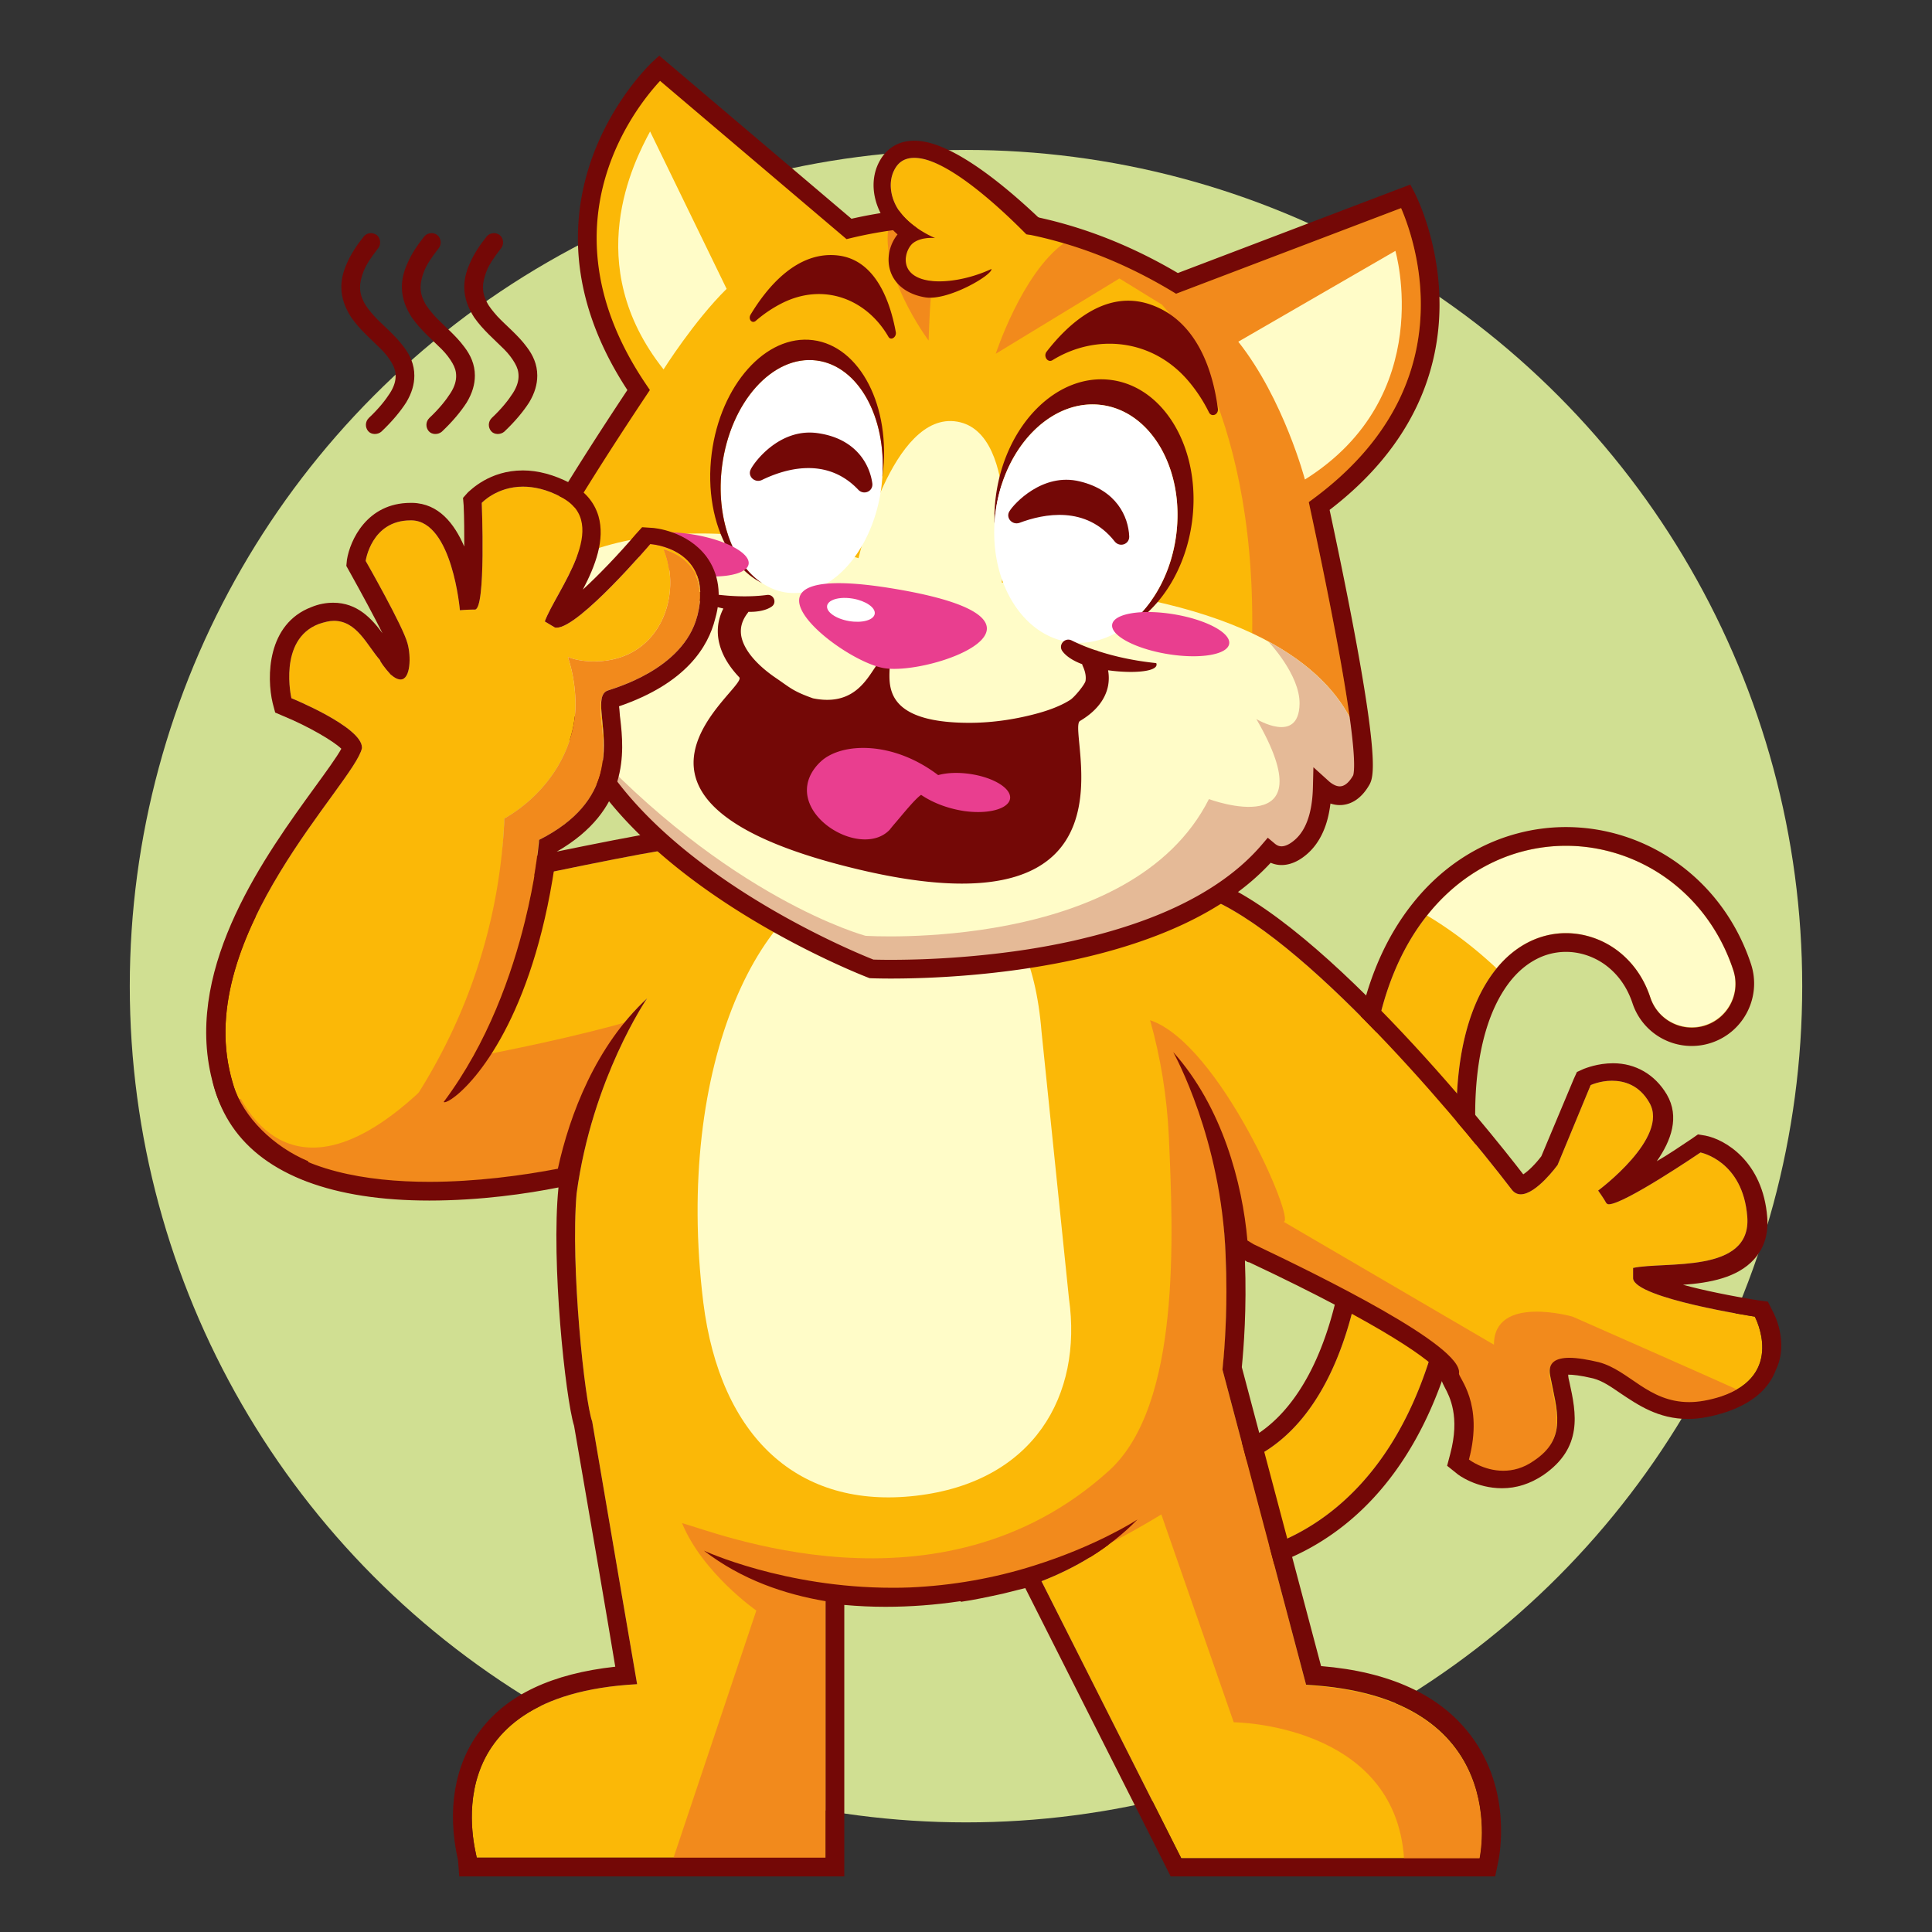 <svg height="512" viewBox="0 0 309.594 309.594" width="512" xmlns="http://www.w3.org/2000/svg"><rect x="0" y="0" width="309.594" height="309.594" fill="#333333" stroke="none"/><circle cx="154.797" cy="158.028" fill="#d0df92" r="134"/><path d="M154.785 217.192c-.543 4.138.186 8.206 1.726 11.805 1.155 2.709 2.755 5.186 4.663 7.419 2.866 3.348 6.426 6.165 10.436 8.372a41.33 41.33 0 0 0 13.221 4.563c4.726.768 9.727.709 14.694-.466a35.336 35.336 0 0 0 10.894-4.608c5.218-3.32 9.887-8.215 13.558-14.646 3.679-6.437 6.399-14.39 7.968-24.047 1.188-7.323 1.716-15.637 1.472-25.074-.109-4.195.146-7.89.668-11.106.704-4.338 1.892-7.803 3.313-10.515 2.148-4.07 4.762-6.467 7.432-7.856 2.677-1.377 5.5-1.765 8.248-1.324a13.914 13.914 0 0 1 6.773 3.153c1.981 1.691 3.604 3.979 4.596 6.952a7 7 0 1 0 13.288-4.407c-1.773-5.36-4.891-9.878-8.812-13.209a27.9 27.9 0 0 0-13.603-6.31 27.225 27.225 0 0 0-11.382.563c-5.663 1.498-11.043 4.947-15.192 10.164-4.165 5.216-7.114 12.109-8.481 20.544-.678 4.177-.974 8.741-.844 13.714.227 8.7-.27 16.154-1.295 22.467-1.201 7.404-3.129 13.228-5.425 17.717-1.724 3.369-3.648 5.993-5.662 8.038-3.028 3.063-6.249 4.869-9.609 5.867-3.356.989-6.891 1.132-10.355.57a27.329 27.329 0 0 1-7.83-2.545c-3.628-1.811-6.626-4.376-8.425-6.949-.906-1.285-1.52-2.558-1.86-3.732-.34-1.181-.425-2.253-.29-3.307a7.002 7.002 0 0 0-13.885-1.807z" fill="#fbb807"/><path d="M277.734 155.406c-1.773-5.36-4.891-9.878-8.812-13.209a27.9 27.9 0 0 0-13.603-6.31 27.225 27.225 0 0 0-11.382.563c-5.663 1.498-11.043 4.947-15.192 10.164l-.068.092c3.997 2.399 7.72 5.247 11.153 8.477 1.569-1.923 3.271-3.253 4.998-4.152 2.677-1.377 5.5-1.765 8.248-1.324a13.914 13.914 0 0 1 6.773 3.153c1.981 1.691 3.604 3.979 4.596 6.952a6.999 6.999 0 0 0 8.847 4.441 6.999 6.999 0 0 0 4.442-8.847z" fill="#fffcc8"/><path d="M250.941 135.534c1.473 0 2.938.119 4.379.354a27.9 27.9 0 0 1 13.603 6.31c3.921 3.331 7.038 7.849 8.812 13.209a7 7 0 1 1-13.288 4.406c-.991-2.974-2.614-5.261-4.596-6.952a13.896 13.896 0 0 0-6.773-3.153 13.596 13.596 0 0 0-2.148-.173c-2.054 0-4.116.478-6.1 1.497-2.67 1.39-5.283 3.786-7.432 7.856-1.422 2.712-2.609 6.177-3.313 10.515-.522 3.217-.777 6.911-.668 11.106.244 9.438-.283 17.751-1.472 25.075-1.568 9.656-4.289 17.609-7.968 24.046-3.671 6.432-8.34 11.326-13.558 14.646a35.312 35.312 0 0 1-10.894 4.608 36.634 36.634 0 0 1-8.444.975c-2.118 0-4.21-.177-6.25-.509a41.314 41.314 0 0 1-13.221-4.563c-4.01-2.207-7.569-5.024-10.436-8.372-1.908-2.233-3.508-4.71-4.663-7.419-1.54-3.599-2.269-7.667-1.726-11.805a7.002 7.002 0 0 1 7.845-6.038 7 7 0 0 1 6.038 7.845c-.135 1.054-.05 2.126.29 3.307.341 1.175.954 2.447 1.86 3.732 1.799 2.573 4.797 5.139 8.425 6.949a27.329 27.329 0 0 0 7.83 2.545 25 25 0 0 0 4.007.327c2.146 0 4.281-.288 6.349-.897 3.36-.998 6.581-2.805 9.609-5.867 2.014-2.045 3.938-4.669 5.662-8.038 2.296-4.489 4.224-10.313 5.425-17.717 1.025-6.313 1.521-13.767 1.295-22.467-.13-4.973.166-9.537.844-13.714 1.367-8.435 4.316-15.328 8.481-20.544 4.149-5.217 9.529-8.666 15.192-10.164a27.223 27.223 0 0 1 7.004-.916m0-3c-2.627 0-5.243.343-7.776 1.019-6.512 1.723-12.313 5.594-16.767 11.194-4.612 5.775-7.673 13.156-9.095 21.933-.717 4.413-1.014 9.215-.882 14.271.211 8.102-.212 15.473-1.258 21.909-1.07 6.603-2.798 12.265-5.134 16.831-1.477 2.887-3.202 5.343-5.129 7.3-2.471 2.498-5.195 4.166-8.326 5.096a19.42 19.42 0 0 1-5.494.773c-1.158 0-2.345-.097-3.527-.289a24.404 24.404 0 0 1-6.962-2.264c-3.057-1.525-5.72-3.706-7.313-5.987-.682-.967-1.177-1.948-1.438-2.85-.219-.758-.281-1.423-.196-2.09.711-5.462-3.159-10.489-8.627-11.2a9.92 9.92 0 0 0-1.299-.085c-5.002 0-9.261 3.745-9.907 8.711-.58 4.421.091 9.046 1.941 13.371 1.227 2.875 2.956 5.63 5.141 8.188 3.062 3.576 6.853 6.621 11.271 9.052a44.124 44.124 0 0 0 14.185 4.896 42.18 42.18 0 0 0 6.732.547c3.1 0 6.173-.354 9.135-1.055a38.27 38.27 0 0 0 11.816-4.999c5.829-3.709 10.726-8.988 14.55-15.688 3.943-6.899 6.744-15.329 8.324-25.053 1.243-7.665 1.751-16.289 1.509-25.634-.1-3.811.112-7.359.63-10.547.603-3.714 1.615-6.944 3.01-9.603 1.654-3.136 3.671-5.293 6.16-6.589a10.22 10.22 0 0 1 6.389-1.023 10.885 10.885 0 0 1 5.303 2.476c1.688 1.442 2.933 3.333 3.693 5.616a9.983 9.983 0 0 0 9.489 6.851 9.967 9.967 0 0 0 3.148-.51c5.233-1.735 8.08-7.405 6.345-12.64-1.896-5.729-5.256-10.762-9.717-14.551a30.899 30.899 0 0 0-15.063-6.984 30.345 30.345 0 0 0-4.861-.393z" fill="#740806"/><path d="M275.794 223.781c-1.9.6-3.6.9-5.1.9-6.6 0-9.6-5.1-14.5-6.4-1.7-.4-3.4-.7-4.7-.7-2.1 0-3.5.7-3.1 2.8 1.1 5.7 2.8 10.1-2.6 13.7-1.7 1.2-3.4 1.6-4.9 1.6-3.2 0-5.5-1.8-5.5-1.8 2.4-9.1-1.7-13.1-1.6-13.8.7-4.4-22.4-15.7-32.7-20.6-.1 0-.5-.3-1.2-.7-.8-9.1-4-21.39-11.89-30.19.23.42 7.7 13.98 8.39 32.49.09 2.03.13 3.97.13 5.78 0 5.86-.4 10.41-.63 12.62l13.4 50.5c33.5 1.8 27.8 27.8 27.8 27.8h-47.8l-22.4-44.4c5.39-2.1 10.78-5.19 15.38-9.89-.38.25-6.7 4.29-16.58 7.39-3.15 1-6.42 1.8-9.76 2.39s-6.74.96-10.14 1.11c-.95.04-1.88.05-2.8.05-17.39 0-30.2-5.95-30.2-5.95 6.1 4.7 13 7 19.5 8.1v41.1h-55.9c0-.6-7.8-26 25.7-27.8 0 0-4.3-25-7.2-42.1-1.2-3.2-3.5-24.9-2.5-36.5 2.5-18.5 11.3-31.3 11.3-31.3-8.2 7.6-12.4 18.6-14.3 27.3-5.7 1.1-13.2 2.1-20.6 2.1-20.4 0-41.1-7.4-28.4-39.3 0 0 58.4-13 67.8-14.1 6.9-.8 13.8-1.1 20.6-1.1 32.5 0 61.6 7.6 62 8.1.2 0 .3.1.5.1 15.3 4.3 40.9 34.4 51 47.6.4.5.9.7 1.4.7 2.5 0 5.9-4.7 5.9-4.7l5.3-12.8s1.5-.7 3.4-.7c2 0 4.4.7 6 3.5 3.3 5.6-8.2 14.1-8.2 14.1s1 1.4 1.3 2c.1.1.2.2.4.2 2.5 0 14.7-8.3 14.7-8.3s6.8 1.3 7.5 10.3c.7 9.2-13.2 7.1-18.3 8.2v1.7c.4 3.2 19.5 6.1 19.5 6.1s5 9.3-5.4 12.8z" fill="#fbb807"/><path d="M97.697 171.783c.9-2.8 2-5.5 3.1-8.1-18.2 5.1-37.1 7.6-55.6 11.8-2.4.6-4.8.7-7.1.6 7.5 17.2 38.4 14.1 53.5 10.8 1.5-5.2 3.5-10.2 6.1-15.1zM251.997 210.983s-12.6-3.6-12.6 4.5l-33.7-19.7c2 0-10.3-28.6-21.4-32.3 1.7 6 2.7 12.3 3 18.5.7 15.9 2 43.2-9.6 53.7-27.3 24.7-63.8 9.5-68.4 8.4 3.3 8 11.9 14 11.9 14l-13.3 39.7h24.4v-43.8c11.1 1.4 23 .3 33.4-3 0 0 3.6 1.9 20.4-8.3l11.6 33.3s25.9.2 27.3 21.9h12.1s5.7-26-27.8-27.8l-13.4-50.5c.4-3.4 1.1-12.4.2-23.1 2.9 2 4.9 3.3 4.9 3.2 10.4 4.9 33.4 16.2 32.7 20.6-.1.8 3.9 4.7 1.6 13.8 0 0 5 3.9 10.4.2s3.7-8 2.6-13.7c-.6-3.4 3.3-3.2 7.8-2.1 6 1.5 9.3 8.9 19.6 5.4 1.1-.4 2-.8 2.7-1.2-2.8-1.3-26.4-11.7-26.4-11.7z" fill="#f28a1c"/><path d="M166.897 165.283c-1.9-23.4-14.7-26.6-28.2-25.3-16.5 1.5-30.7 30.3-26 68.7 2.7 21.6 15.2 33.2 34.1 31s26.7-16.1 24.5-31.6z" fill="#fffcc8"/><path d="m283.994 209.981-.7-1.4-1.5-.2c-4.4-.7-8.8-1.6-12.1-2.5 4.2-.3 8.7-1.1 11.4-4.1 1.6-1.8 2.3-4 2.1-6.7-.7-9-6.8-12.5-9.9-13.1l-1.2-.2-1 .7c-1.8 1.2-3.7 2.5-5.6 3.6 2.3-3.3 3.7-7.1 1.6-10.7-1.9-3.2-5-5-8.6-5-2.5 0-4.4.8-4.7.9l-1.1.5-.5 1.1-5.2 12.4c-.9 1.2-2.1 2.4-2.9 2.9-5.3-6.9-34.1-43-52.1-48-.1 0-.2-.1-.3-.1-.9-.4-2.4-.8-5.6-1.5-2.9-.7-7.6-1.7-13.8-2.8-10.3-1.8-26.3-3.9-43.5-3.9-7.3 0-14.4.4-20.9 1.1-9.5 1.1-65.8 13.6-68.2 14.2l-1.5.3-.6 1.5c-5.4 13.4-5.5 24-.4 31.5 5.3 7.8 16.2 11.9 31.6 11.9 8.2 0 15.7-1.1 20.7-2.1-1.2 11.9 1.1 33.7 2.5 38.2 2.3 13.3 5.4 31.3 6.6 38.6-10.1 1.1-17.4 4.5-21.7 10.3-4.1 5.4-5.3 12.8-3.5 20.7l.2 2.6h61.7v-43.5c2.2.2 4.4.3 6.6.3 4 0 8-.3 12-.9l.1.1c2.1-.3 4.4-.8 6.7-1.3l3.6-.9 22.5 44.6.8 1.6h52l.5-2.4c.1-.5 2.4-11.3-4.5-20.3-4.9-6.4-12.9-10.1-23.9-11l-12.7-47.9c.3-3.1.8-9.3.5-17.1.3.2.5.3.7.3 21.9 10.3 29.5 16 30.6 17.8 0 .9.4 1.6.7 2.2.8 1.5 2.5 4.7.9 10.7l-.5 1.9 1.5 1.2c.3.3 3.2 2.4 7.3 2.4 2.3 0 4.5-.7 6.6-2.1 6.4-4.4 5.3-9.9 4.2-14.9-.1-.4-.2-.8-.2-1.2.7 0 1.9.1 4 .6 1.5.4 2.8 1.3 4.4 2.4 2.7 1.8 6 4.1 10.8 4.1 1.9 0 3.9-.4 6.1-1.1 4.1-1.4 6.8-3.6 8-6.8 2.1-4.4-.3-9-.6-9.5zm-8.2 13.8c-1.9.6-3.6.9-5.1.9-6.6 0-9.6-5.1-14.5-6.4-1.7-.4-3.4-.7-4.7-.7-2.1 0-3.5.7-3.1 2.8 1.1 5.7 2.8 10.1-2.6 13.7-1.7 1.2-3.4 1.6-4.9 1.6-3.2 0-5.5-1.8-5.5-1.8 2.4-9.1-1.7-13.1-1.6-13.8.7-4.4-22.4-15.7-32.7-20.6-.1 0-.5-.3-1.2-.7-.8-9.1-4-21.39-11.89-30.19.23.42 7.7 13.98 8.39 32.49.09 2.03.13 3.97.13 5.78 0 5.86-.4 10.41-.63 12.62l13.4 50.5c33.5 1.8 27.8 27.8 27.8 27.8h-47.8l-22.4-44.4c5.39-2.1 10.78-5.19 15.38-9.89-.38.25-6.7 4.29-16.58 7.39-3.15 1-6.42 1.8-9.76 2.39s-6.74.96-10.14 1.11c-.95.04-1.88.05-2.8.05-17.39 0-30.2-5.95-30.2-5.95 6.1 4.7 13 7 19.5 8.1v41.1h-55.9c0-.6-7.8-26 25.7-27.8 0 0-4.3-25-7.2-42.1-1.2-3.2-3.5-24.9-2.5-36.5 2.5-18.5 11.3-31.3 11.3-31.3-8.2 7.6-12.4 18.6-14.3 27.3-5.7 1.1-13.2 2.1-20.6 2.1-20.4 0-41.1-7.4-28.4-39.3 0 0 58.4-13 67.8-14.1 6.9-.8 13.8-1.1 20.6-1.1 32.5 0 61.6 7.6 62 8.1.2 0 .3.1.5.1 15.3 4.3 40.9 34.4 51 47.6.4.5.9.7 1.4.7 2.5 0 5.9-4.7 5.9-4.7l5.3-12.8s1.5-.7 3.4-.7c2 0 4.4.7 6 3.5 3.3 5.6-8.2 14.1-8.2 14.1s1 1.4 1.3 2c.1.1.2.2.4.2 2.5 0 14.7-8.3 14.7-8.3s6.8 1.3 7.5 10.3c.7 9.2-13.2 7.1-18.3 8.2v1.7c.4 3.2 19.5 6.1 19.5 6.1s5 9.3-5.4 12.8z" fill="#740806"/><g><path d="M211.395 81.09c28.884-21.404 13.894-49.641 13.894-49.641l-36.679 13.96c-20.21-12.155-38.863-11.996-52.566-8.726l-30.363-25.77s-23.635 21.697-3.35 51.594c-9.667 14.518-22.185 34.403-21.389 38.911.606 3.438 2.853 4.388 5.48 3.291-1.179 3.616-1.529 7.251.061 10.062 1.543 2.73 3.665 3.123 5.611 1.791 8.726 18.375 47.563 38.697 47.563 38.697s47.414-2.01 63.674-18.911c1.354 1.138 3.167 1.088 5.143-.632 2.436-2.119 3.318-5.662 3.413-9.465 2.111 1.911 4.545 1.765 6.264-1.274 1.617-2.861-2.889-25.9-6.756-43.887z" fill="#fbb807"/><path d="M79.465 101.682v-.004z" fill="#740806"/><g fill="none"><path d="M176.591 149.61zM172.752 150.58l-.623.148c.208-.047.415-.1.623-.148zM173.306 140.423c28.029-15.802 27.347-38.161 27.347-38.161.743-38.026-14.505-53.483-14.505-53.483s-2.977-1.809-6.762-4.156l-19.822 12.069s4.167-12.796 10.891-17.699l-.039-.026c-6.513-1.91-12.707-2.678-18.448-2.68a67.05 67.05 0 0 0-15.574 1.855l-.739.176-29.88-25.359c-.224.242-.48.524-.765.855a40.183 40.183 0 0 0-3.833 5.271c-2.794 4.572-5.567 11.118-5.566 19.074.005 6.832 2.023 14.743 7.964 23.506l.566.834-.559.839C97.611 72.3 90.552 83.324 86.27 91.407c-1.426 2.689-2.542 5.056-3.195 6.852-.374 1.022-.591 1.866-.645 2.397l-.001.013-.001.01a1.83 1.83 0 0 0-.016.208V100.916l-.001.067c0 .1.007.165.009.172l.001.003c.187 1.064.539 1.69.868 2.018.336.324.651.454 1.18.466.369.001.838-.092 1.377-.317l3.017-1.259-1.014 3.108c-.587 1.797-.939 3.562-.937 5.132.001 1.42.277 2.665.877 3.726.409.726.83 1.179 1.189 1.433.364.253.652.332.964.336.352 0 .786-.125 1.304-.477l1.526-1.044.707 1.709c2.344 5.669 6.267 10.842 10.903 15.409 4.634 4.567 9.972 8.523 15.089 11.78a126.455 126.455 0 0 0 6.618 3.926c18.795 4.898 34.603.43 47.217-6.681z"/></g><path d="M224.249 63.97c2.563-5.328 3.427-10.54 3.428-15.18.006-7.229-2.121-13.044-3.158-15.443L188.462 47.07l-.625-.376c-5.992-3.602-11.824-6.086-17.422-7.728l.039.026c-6.724 4.903-10.891 17.699-10.891 17.699l19.822-12.069c3.785 2.347 6.762 4.156 6.762 4.156s15.029 15.254 14.511 52.705c8.779 4.118 13.33 9.114 15.616 13.445-.396-2.852-.933-6.132-1.567-9.665-1.354-7.547-3.125-16.165-4.779-23.858l-.203-.945.777-.575c6.913-5.125 11.181-10.588 13.747-15.915z" fill="#f28a1c"/><path d="M200.658 101.483c-8.647-4.056-21.394-7.262-40.134-8.141 0 0 3.285-23.988-7.137-25.777-10.422-1.79-15.812 21.877-15.812 21.877-38.912-11.382-57.919 4.687-56.634 11.976.606 3.438 2.853 4.388 5.48 3.291-1.179 3.616-1.529 7.251.061 10.062 1.543 2.73 3.665 3.123 5.611 1.791 17.277 30.785 47.563 38.697 47.563 38.697s43.938 2.119 63.674-18.911c1.354 1.138 3.167 1.088 5.143-.632 2.436-2.119 3.318-5.662 3.413-9.465 2.111 1.911 4.545 1.765 6.264-1.274.361-.638.859-4.868-1.876-10.048-2.286-4.332-6.837-9.327-15.616-13.446z" fill="#fffcc8"/><path d="M203.21 102.766s5.12 5.335 5.039 10.022c-.115 6.594-6.926 2.428-6.926 2.428 11.585 19.996-7.596 12.835-7.596 12.835-12.478 24.703-55.025 21.908-55.025 21.908s-22.078-5.888-45.749-31.936c17.401 29.561 46.705 37.235 46.705 37.235s43.938 2.119 63.674-18.911c1.354 1.138 3.167 1.088 5.143-.632 2.436-2.119 3.318-5.662 3.413-9.465 2.111 1.911 4.545 1.765 6.264-1.274.631-1.117 1.682-13.244-14.942-22.21z" fill="#e5ba97"/><path d="M209.106 76.841s-3.394-12.879-10.674-22.085l25.172-14.554c.001 0 6.78 23.295-14.498 36.639zM104.174 21.067c-2.542 4.757-11.198 21.29 2.158 38.128 0 0 4.877-7.753 10.106-12.907z" fill="#fffcc8"/><path d="M148.807 54.573s-8.602-11.513-6.121-19.465l8.521-.828c-2.065 5.704-2.4 20.293-2.4 20.293z" fill="#f28a1c"/><path d="M141.246 77.996a27.19 27.19 0 0 0 .148-1.591c.664-9.598-3.856-17.783-10.543-18.639-7.051-.902-13.835 6.694-15.149 16.964-1.044 8.18 1.7 15.574 6.421 18.708 1.207.801 2.537 1.338 3.973 1.521.44.057.878.079 1.314.071 6.564-.125 12.604-7.403 13.836-17.034z" fill="#fff"/><path d="M168.655 57.717c6.863-4.245 15.991-3.544 21.85 3.421a24.572 24.572 0 0 1 3.222 4.935c.416.844 1.556.388 1.431-.574-.734-5.67-3.147-14.132-10.916-16.738-7.122-2.39-13.083 3.15-16.524 7.588-.575.741.174 1.84.937 1.368zM121.115 51.408a20.663 20.663 0 0 1 4.133-2.792c6.79-3.452 13.677-.625 17.121 5.357.383.665 1.327.055 1.178-.758-.889-4.866-3.208-11.56-9.25-12.275-6.592-.781-11.42 5.162-14.014 9.472-.44.731.223 1.524.832.996z" fill="#740806"/><path d="M191.009 83.672c1.547-11.402-4.229-21.603-12.905-22.777-8.673-1.178-16.958 7.111-18.508 18.514a27.27 27.27 0 0 0-.235 4.471 25.74 25.74 0 0 1 .187-1.93c1.427-10.496 9.053-18.125 17.036-17.042 7.986 1.082 13.302 10.471 11.878 20.965-.95 7.001-4.668 12.709-9.404 15.424 3.333-1.368 6.314-4.077 8.497-7.677 1.721-2.839 2.948-6.226 3.454-9.948z" fill="#740806"/><path d="M188.461 85.872c1.424-10.494-3.892-19.883-11.878-20.965-7.983-1.083-15.608 6.546-17.036 17.042a26.224 26.224 0 0 0-.187 1.93c-.299 5.101.989 9.817 3.365 13.295 2.138 3.13 5.154 5.257 8.703 5.739 2.656.36 5.267-.263 7.629-1.617 4.736-2.715 8.453-8.423 9.404-15.424z" fill="#fff"/><g fill="#740806"><path d="M115.702 74.731c1.314-10.27 8.099-17.866 15.149-16.964 6.687.855 11.207 9.041 10.543 18.639l.033-.209c1.408-11.012-3.581-20.723-11.142-21.69-7.563-.967-14.834 7.177-16.243 18.188-.745 5.823.312 11.268 2.581 15.264 1.407 2.48 3.282 4.393 5.5 5.48-4.72-3.134-7.465-10.529-6.421-18.708zM161.78 81.893c-.695 1.046.409 2.308 1.592 1.889 3.874-1.464 10.681-2.828 15.243 2.975.792 1.008 2.366.49 2.338-.79-.135-3.208-2.058-7.424-7.934-8.827-5.973-1.463-10.564 3.629-11.239 4.753z"/><path d="M120.32 75.19c-.595 1.105.621 2.26 1.76 1.732 3.722-1.815 10.374-3.803 15.453 1.553.881.931 2.401.27 2.254-1.003-.43-3.182-2.735-7.202-8.716-8.056-6.082-.902-10.182 4.591-10.751 5.774zM173.065 115.528c1.156-.688 2.164-1.488 2.953-2.45.797-.959 1.367-2.101 1.575-3.352a6.933 6.933 0 0 0-.028-2.32c4.132.583 8.28.214 7.718-1.146-3.82-.395-6.917-1.146-9.273-1.91a1.845 1.845 0 0 0-.51-.17 30.296 30.296 0 0 1-3.776-1.554c-1.08-.54-2.189.717-1.491 1.701.568.803 1.712 1.568 3.177 2.104.028.115.066.229.118.341.442.979.519 1.721.422 2.349-.097.545-1.73 2.564-2.451 3.032-1.271.818-3.034 1.55-5.135 2.131-3.146.87-7.039 1.563-11.18 1.546-17.678-.069-10.844-10.201-13.184-10.403-2.2-.19-3.029 8.248-11.722 6.475-3.208-1.139-3.61-1.665-5.873-3.207-2.072-1.398-3.643-2.914-4.579-4.343-.468-.714-.784-1.403-.953-2.043a4.395 4.395 0 0 1-.099-1.846c.127-.727.445-1.479 1.086-2.297l.072-.124.086.004c1.552.027 2.887-.3 3.66-.858.867-.625.296-1.995-.762-1.851-1.982.269-6.36.555-12.396-.834-.801.911 2.068 2.269 5.397 3.012a8.14 8.14 0 0 0-.789 2.344 8.056 8.056 0 0 0 .174 3.387c.505 1.919 1.636 3.68 3.155 5.28 1.579 1.66-27.12 19.945 19.454 30.876s32.842-22.503 35.154-23.874z"/></g><path d="M119.96 90.396c.292-1.758-3.667-3.879-8.843-4.738-5.177-.858-9.609-.13-9.901 1.628s3.668 3.879 8.844 4.738c5.177.858 9.609.129 9.9-1.628zM196.967 103.175c.292-1.758-3.667-3.879-8.843-4.738-5.177-.858-9.609-.13-9.901 1.628s3.667 3.879 8.844 4.738c5.175.859 9.608.13 9.9-1.628zM130.47 123.221a7.952 7.952 0 0 1 1.091-1.219c3.284-3.015 11.457-3.352 18.778 2.208 1.33-.375 3.123-.471 5.055-.194 3.806.544 6.699 2.317 6.464 3.963-.209 1.469-2.847 2.334-6.119 2.115a18.02 18.02 0 0 1-.649-.056 19.284 19.284 0 0 1-.345-.041l-.203-.024-.142-.024-.051-.008a16.787 16.787 0 0 1-1.16-.222l-.057-.014c-1.58-.358-3.604-1.037-5.532-2.333-1.048.733-2.969 3.154-4.162 4.536-.29.335-.583.687-.879 1.068-4.677 4.867-17.077-2.764-12.089-9.755zM143.792 94.429c-29.724-5.104-9.567 11.36-2.168 12.631s31.892-7.528 2.168-12.631z" fill="#e93e8f"/><path d="M139.258 96.908c-.634-.44-1.547-.803-2.594-.982-1.351-.231-2.592-.103-3.355.28-.427.214-.706.507-.768.863-.17.993 1.399 2.092 3.505 2.453 2.107.361 3.953-.15 4.123-1.144.086-.498-.269-1.024-.911-1.47z" fill="#fff"/><path d="M226.952 65.271c2.785-5.784 3.726-11.471 3.725-16.481-.009-10.407-4.004-17.918-4.064-18.044l-.621-1.17-37.249 14.177c-13.191-7.783-25.788-10.469-36.777-10.466-5.64 0-10.851.705-15.522 1.768L105.642 8.913l-.975.896c-.071.067-3.055 2.813-6.051 7.712-2.992 4.896-6.005 11.972-6.006 20.638-.005 7.205 2.114 15.474 7.926 24.343-4.433 6.676-9.384 14.365-13.376 21.184-2.078 3.551-3.894 6.861-5.246 9.686-.676 1.414-1.237 2.706-1.657 3.861-.416 1.15-.7 2.153-.805 3.076h-.001l-.001.01a.059.059 0 0 1-.002.013h.001a4.618 4.618 0 0 0-.035.514h-.002v.028l-.001.108c0 .215.011.443.056.698.261 1.477.806 2.712 1.694 3.61.854.874 2.029 1.324 3.195 1.342-.27 1.228-.442 2.458-.443 3.675-.001 1.806.358 3.598 1.266 5.203.574 1.014 1.254 1.826 2.064 2.402.805.577 1.755.894 2.701.89a4.74 4.74 0 0 0 1.417-.231c2.673 5.774 6.738 10.922 11.389 15.423 7.555 7.307 16.626 12.948 23.82 16.787 7.194 3.837 12.513 5.864 12.555 5.881l.227.086.243.01c.019.001 1.188.051 3.217.051 5.395-.001 16.856-.348 28.939-2.925 6.042-1.29 12.242-3.137 17.927-5.803 5.286-2.481 10.122-5.685 13.942-9.825.545.23 1.133.366 1.742.363.708 0 1.421-.165 2.106-.468.686-.303 1.348-.741 1.994-1.303 1.467-1.276 2.426-2.95 3.024-4.762.35-1.062.571-2.18.714-3.324.48.158.982.248 1.493.248.946.004 1.897-.313 2.702-.89.81-.577 1.491-1.389 2.065-2.403.271-.495.361-.945.436-1.451.069-.504.096-1.06.096-1.689-.002-1.87-.246-4.406-.656-7.454-1.199-8.882-3.838-22.045-6.272-33.415 6.81-5.217 11.207-10.863 13.888-16.437zm-122.569 66.126c-4.636-4.567-8.559-9.74-10.903-15.409l-.707-1.709-1.526 1.044c-.518.353-.952.477-1.304.477-.312-.004-.6-.083-.964-.336-.359-.254-.78-.707-1.189-1.433-.6-1.061-.876-2.306-.877-3.726-.002-1.571.349-3.335.937-5.132l1.014-3.108-3.017 1.259c-.539.225-1.008.318-1.377.317-.529-.012-.844-.142-1.18-.466-.33-.328-.681-.955-.868-2.018l-.001-.003a1.056 1.056 0 0 1-.009-.172l.001-.067V100.886c0-.048.005-.117.016-.208l.001-.01.001-.013c.055-.531.271-1.375.645-2.397.653-1.797 1.769-4.163 3.195-6.852 4.282-8.082 11.341-19.107 17.31-28.068l.559-.839-.566-.834c-5.94-8.763-7.959-16.674-7.964-23.506-.001-7.956 2.772-14.502 5.566-19.074a40.114 40.114 0 0 1 3.833-5.271c.286-.331.541-.613.765-.855l29.88 25.359.739-.176a67.057 67.057 0 0 1 15.574-1.855c5.741.002 11.936.769 18.448 2.68 5.598 1.642 11.43 4.126 17.422 7.728l.625.376 36.057-13.723c1.037 2.399 3.164 8.214 3.158 15.443-.001 4.64-.865 9.852-3.428 15.18-2.566 5.327-6.835 10.79-13.747 15.915l-.777.575.203.945c1.654 7.693 3.425 16.311 4.779 23.858.677 3.773 1.25 7.279 1.652 10.258.403 2.976.631 5.441.629 7.053 0 .537-.026.977-.068 1.28a2.595 2.595 0 0 1-.065.336l-.019.061c-.407.717-.825 1.168-1.182 1.421-.365.254-.653.332-.965.336-.234 0-.494-.053-.798-.19a3.941 3.941 0 0 1-.998-.68l-2.425-2.195-.081 3.27c-.044 1.797-.278 3.496-.754 4.931-.476 1.439-1.176 2.597-2.145 3.44-.461.401-.88.665-1.237.822-.358.158-.649.212-.894.212-.38-.006-.689-.115-1.063-.42l-1.139-.956-.966 1.131c-3.571 4.181-8.381 7.455-13.79 9.991-3.733 1.752-7.748 3.135-11.81 4.245-.873.239-1.745.463-2.621.675-.406.099-.812.202-1.218.295-.208.048-.415.101-.623.148a118.39 118.39 0 0 1-9.653 1.728 147.76 147.76 0 0 1-19.668 1.352c-.99 0-1.767-.012-2.294-.024-.239-.005-.418-.011-.551-.015-1.123-.441-6.784-2.738-13.874-6.666a126.455 126.455 0 0 1-6.618-3.926c-5.114-3.257-10.452-7.213-15.086-11.78z" fill="#740806"/><g><path d="M149.846 38.154s-2.139-.271-3.526.789c-1.239.947-2.473 4.74 1.706 5.855 5.355 1.43 16.65-2.646 16.469-7.983-.533-.457-16.838-16.448-20.958-9.975-1.437 2.257-.784 5.235.748 7.225 2.08 2.702 5.561 4.089 5.561 4.089z" fill="#fbb807"/><path d="M158.864 43.104c-3.296 1.547-7.35 2.323-10.168 1.839a7.177 7.177 0 0 1-.67-.146c-4.178-1.115-2.944-4.909-1.705-5.855 1.387-1.06 3.525-.789 3.525-.789s-3.48-1.387-5.561-4.089c-1.532-1.99-2.184-4.968-.748-7.225.879-1.381 2.312-1.739 4.028-1.445 6.33 1.087 16.492 11.799 16.912 12.159 0 0 2.797.25 2.76-.833l-.042-1.206-.916-.785-.176-.167c-5.212-4.896-12.579-10.93-18.075-11.874-4.004-.688-5.983 1.382-6.808 2.676-2.219 3.486-1.151 7.722.89 10.372a13.506 13.506 0 0 0 1.718 1.833c-1.031 1.266-1.722 3.218-1.324 5.219.449 2.264 2.203 3.961 4.813 4.658.292.078.6.145.914.198 3.664.633 10.904-3.634 10.633-4.54z" fill="#740806"/></g></g><g><g fill="#fbb807"><path d="M84.116 147.612c1.593-6.477 2.126-11.353 2.249-12.666l-.068.037s-.391 5.227-2.181 12.629zM96.183 124.036c1.384-4.983-.193-9.693.22-12.016-.701 2.09 1.071 6.867-.22 12.016z"/><path d="M80.797 131.183c6.8-3.9 11.8-11.2 11.4-19.3-.1-2.3-.5-4.5-1.2-6.6 1.3.5 2.7.7 4.2.7 10.5 0 14.2-10.5 11.2-17.9 2.876.893 7.122 3.464 5.337 10.628.02-.077.044-.151.063-.228 2.6-10.7-7.6-11.3-7.6-11.3s-11.4 13.4-15 13.4c-.1 0-.3 0-.4-.1l-1.5-.9c1.8-4.9 10.8-15.6 2.7-19.9-2.4-1.3-4.5-1.7-6.2-1.7-4.2 0-6.6 2.6-6.6 2.6s.7 17.1-1.1 17.1h-.4c-.8 0-2 .1-2 .1s-1.2-14.2-7.7-14.4h-.2c-6.3 0-7.2 6.5-7.2 6.5s6 10.5 6.7 13.2c.6 2.1.5 5.8-1.1 5.8-.4 0-.9-.2-1.6-.8-1-1.1-1.7-2.1-1.7-2.3-2.1-2.4-3.7-6.3-7.4-6.3-.7 0-1.5.2-2.4.5-6.6 2.5-4.4 11.9-4.4 11.9s11.3 4.6 11.3 7.9v.1c-1.175 5.583-26.892 29.972-20.99 52.585 0 0 7.095 23.849 30.068 2.647 9.857-9.097 12.956-27.748 13.722-43.332v-.6z"/></g><path d="M71.097 176.583c7.089-9.452 10.949-20.554 13.019-28.971 1.79-7.402 2.181-12.629 2.181-12.629l.068-.037c.022-.23.032-.363.032-.363 6.167-3.102 8.771-6.896 9.786-10.547 1.292-5.149-.481-9.926.22-12.016.114-.639.374-1.104.894-1.337.694-.297 12.191-3.251 14.437-11.972 1.785-7.164-2.461-9.736-5.337-10.628 3 7.4-.7 17.9-11.2 17.9-1.5 0-2.9-.2-4.2-.7.7 2.1 1.1 4.3 1.2 6.6.4 8.1-4.6 15.4-11.4 19.3v.6c-.766 15.584-5.534 30.291-13.722 43.332a94.927 94.927 0 0 1-4.578 6.668c-1.5 1.9-3 3.9-4.5 5.8 2-.3 3.9-1.1 5.5-2.5 2.938-2.563 5.491-5.433 7.729-8.458-.057-.001-.104-.013-.129-.042z" fill="#f28a1c"/><path d="M89.197 136.483c11.7-6.7 10.8-16.1 10.2-21.3-.1-.6-.1-1.4-.2-2 10.8-3.7 14.3-9.6 15.4-14 1.1-3.8.6-7.3-1.4-10-3.1-4.1-8.3-4.6-8.8-4.6l-1.5-.1-1 1.1c-2.9 3.4-6 6.6-8.5 8.9 2-3.8 3.6-8 2.5-11.8-.7-2.3-2.2-4-4.6-5.3-2.5-1.3-5.1-2-7.5-2-5.4 0-8.4 3.2-8.8 3.5l-.8.9.1 1.2c.1 2.1.1 4.5.1 6.6-1.6-3.7-4.1-6.9-8.3-7h-.3c-7 0-9.7 6-10.2 9.1l-.1 1 .5.9c1.9 3.4 4 7.3 5.3 9.9-1.7-2.3-4-4.9-7.9-4.9-1.1 0-2.3.2-3.5.7-7.1 2.7-7.2 11.2-6.2 15.4l.4 1.5 1.4.6c3.9 1.6 8 4 9.2 5.2-.7 1.3-2.6 3.9-4.2 6.1-7.803 10.753-20.665 28.39-16.721 46.1.2.9.431 1.8.721 2.7 2.1 6.5 8.4 12.3 15.3 14.6-.3-1.1-.4-2.2-.4-3.4-5.5-2.3-10.4-7-12-12.2-.151-.47-.266-.943-.39-1.415-5.903-22.613 19.814-47.001 20.99-52.585v-.1c0-3.3-11.3-7.9-11.3-7.9s-2.2-9.4 4.4-11.9c.9-.3 1.7-.5 2.4-.5 3.7 0 5.3 3.9 7.4 6.3 0 .2.7 1.2 1.7 2.3.7.6 1.2.8 1.6.8 1.6 0 1.7-3.7 1.1-5.8-.7-2.7-6.7-13.2-6.7-13.2s.9-6.5 7.2-6.5h.2c6.5.2 7.7 14.4 7.7 14.4s1.2-.1 2-.1h.4c1.8 0 1.1-17.1 1.1-17.1s2.4-2.6 6.6-2.6c1.7 0 3.8.4 6.2 1.7 8.1 4.3-.9 15-2.7 19.9l1.5.9c.1.1.3.1.4.1 3.6 0 15-13.4 15-13.4s10.2.6 7.6 11.3c-.018.078-.043.151-.063.228-2.246 8.72-13.743 11.674-14.437 11.972-.521.233-.78.698-.894 1.337-.413 2.324 1.164 7.033-.22 12.016-1.014 3.651-3.618 7.445-9.786 10.547 0 0-.01.133-.032.363-.123 1.313-.656 6.189-2.249 12.666-2.07 8.417-5.93 19.519-13.019 28.971.025.029.072.041.129.042.274.009.904-.302 1.774-.989 3.969-3.134 12.956-14.171 16.197-39.153z" fill="#740806"/></g><g fill="#740806"><path d="M77.997 37.883c-1.2 1.5-2.1 2.9-2.7 4.3-.6 1.3-.9 2.6-.9 3.8 0 1.9.7 3.5 1.6 4.9 1.4 2 3.3 3.6 4.8 5.1.7.7 1.3 1.5 1.7 2.2s.6 1.3.6 2.1c0 .7-.2 1.6-.9 2.7s-1.8 2.5-3.4 4c-.6.6-.6 1.5-.1 2.1s1.5.6 2.1.1c1.8-1.7 3.1-3.3 4-4.7.9-1.5 1.3-2.9 1.3-4.3 0-1.8-.7-3.3-1.7-4.6-1.4-1.9-3.3-3.4-4.7-4.9-.7-.8-1.3-1.5-1.7-2.3s-.6-1.5-.6-2.4c0-.7.2-1.6.6-2.6s1.2-2.2 2.3-3.6c.5-.6.4-1.6-.2-2.1s-1.6-.4-2.1.2zM67.997 37.883c-1.2 1.5-2.1 2.9-2.7 4.3-.6 1.3-.9 2.6-.9 3.8 0 1.9.7 3.5 1.6 4.9 1.4 2 3.3 3.6 4.8 5.1.7.7 1.3 1.5 1.7 2.2s.6 1.3.6 2.1c0 .7-.2 1.6-.9 2.7s-1.8 2.5-3.4 4c-.6.6-.6 1.5-.1 2.1s1.5.6 2.1.1c1.8-1.7 3.1-3.3 4-4.7.9-1.5 1.3-2.9 1.3-4.3 0-1.8-.7-3.3-1.7-4.6-1.4-1.9-3.3-3.4-4.7-4.9-.7-.8-1.3-1.5-1.7-2.3s-.6-1.5-.6-2.4c0-.7.2-1.6.6-2.6s1.2-2.2 2.3-3.6c.5-.6.4-1.6-.2-2.1s-1.6-.4-2.1.2zM58.297 37.883c-1.2 1.5-2.1 2.9-2.7 4.3-.6 1.3-.9 2.6-.9 3.8 0 1.9.7 3.5 1.6 4.9 1.4 2 3.3 3.6 4.8 5.1.7.7 1.3 1.5 1.7 2.2s.6 1.3.6 2.1c0 .7-.2 1.6-.9 2.7s-1.8 2.5-3.4 4c-.6.6-.6 1.5-.1 2.1s1.5.6 2.1.1c1.8-1.7 3.1-3.3 4-4.7.9-1.5 1.3-2.9 1.3-4.3 0-1.8-.7-3.3-1.7-4.6-1.4-1.9-3.3-3.4-4.7-4.9-.7-.8-1.3-1.5-1.7-2.3s-.6-1.5-.6-2.4c0-.7.2-1.6.6-2.6s1.2-2.2 2.3-3.6c.5-.6.4-1.6-.2-2.1-.7-.5-1.6-.4-2.1.2z"/></g></svg>